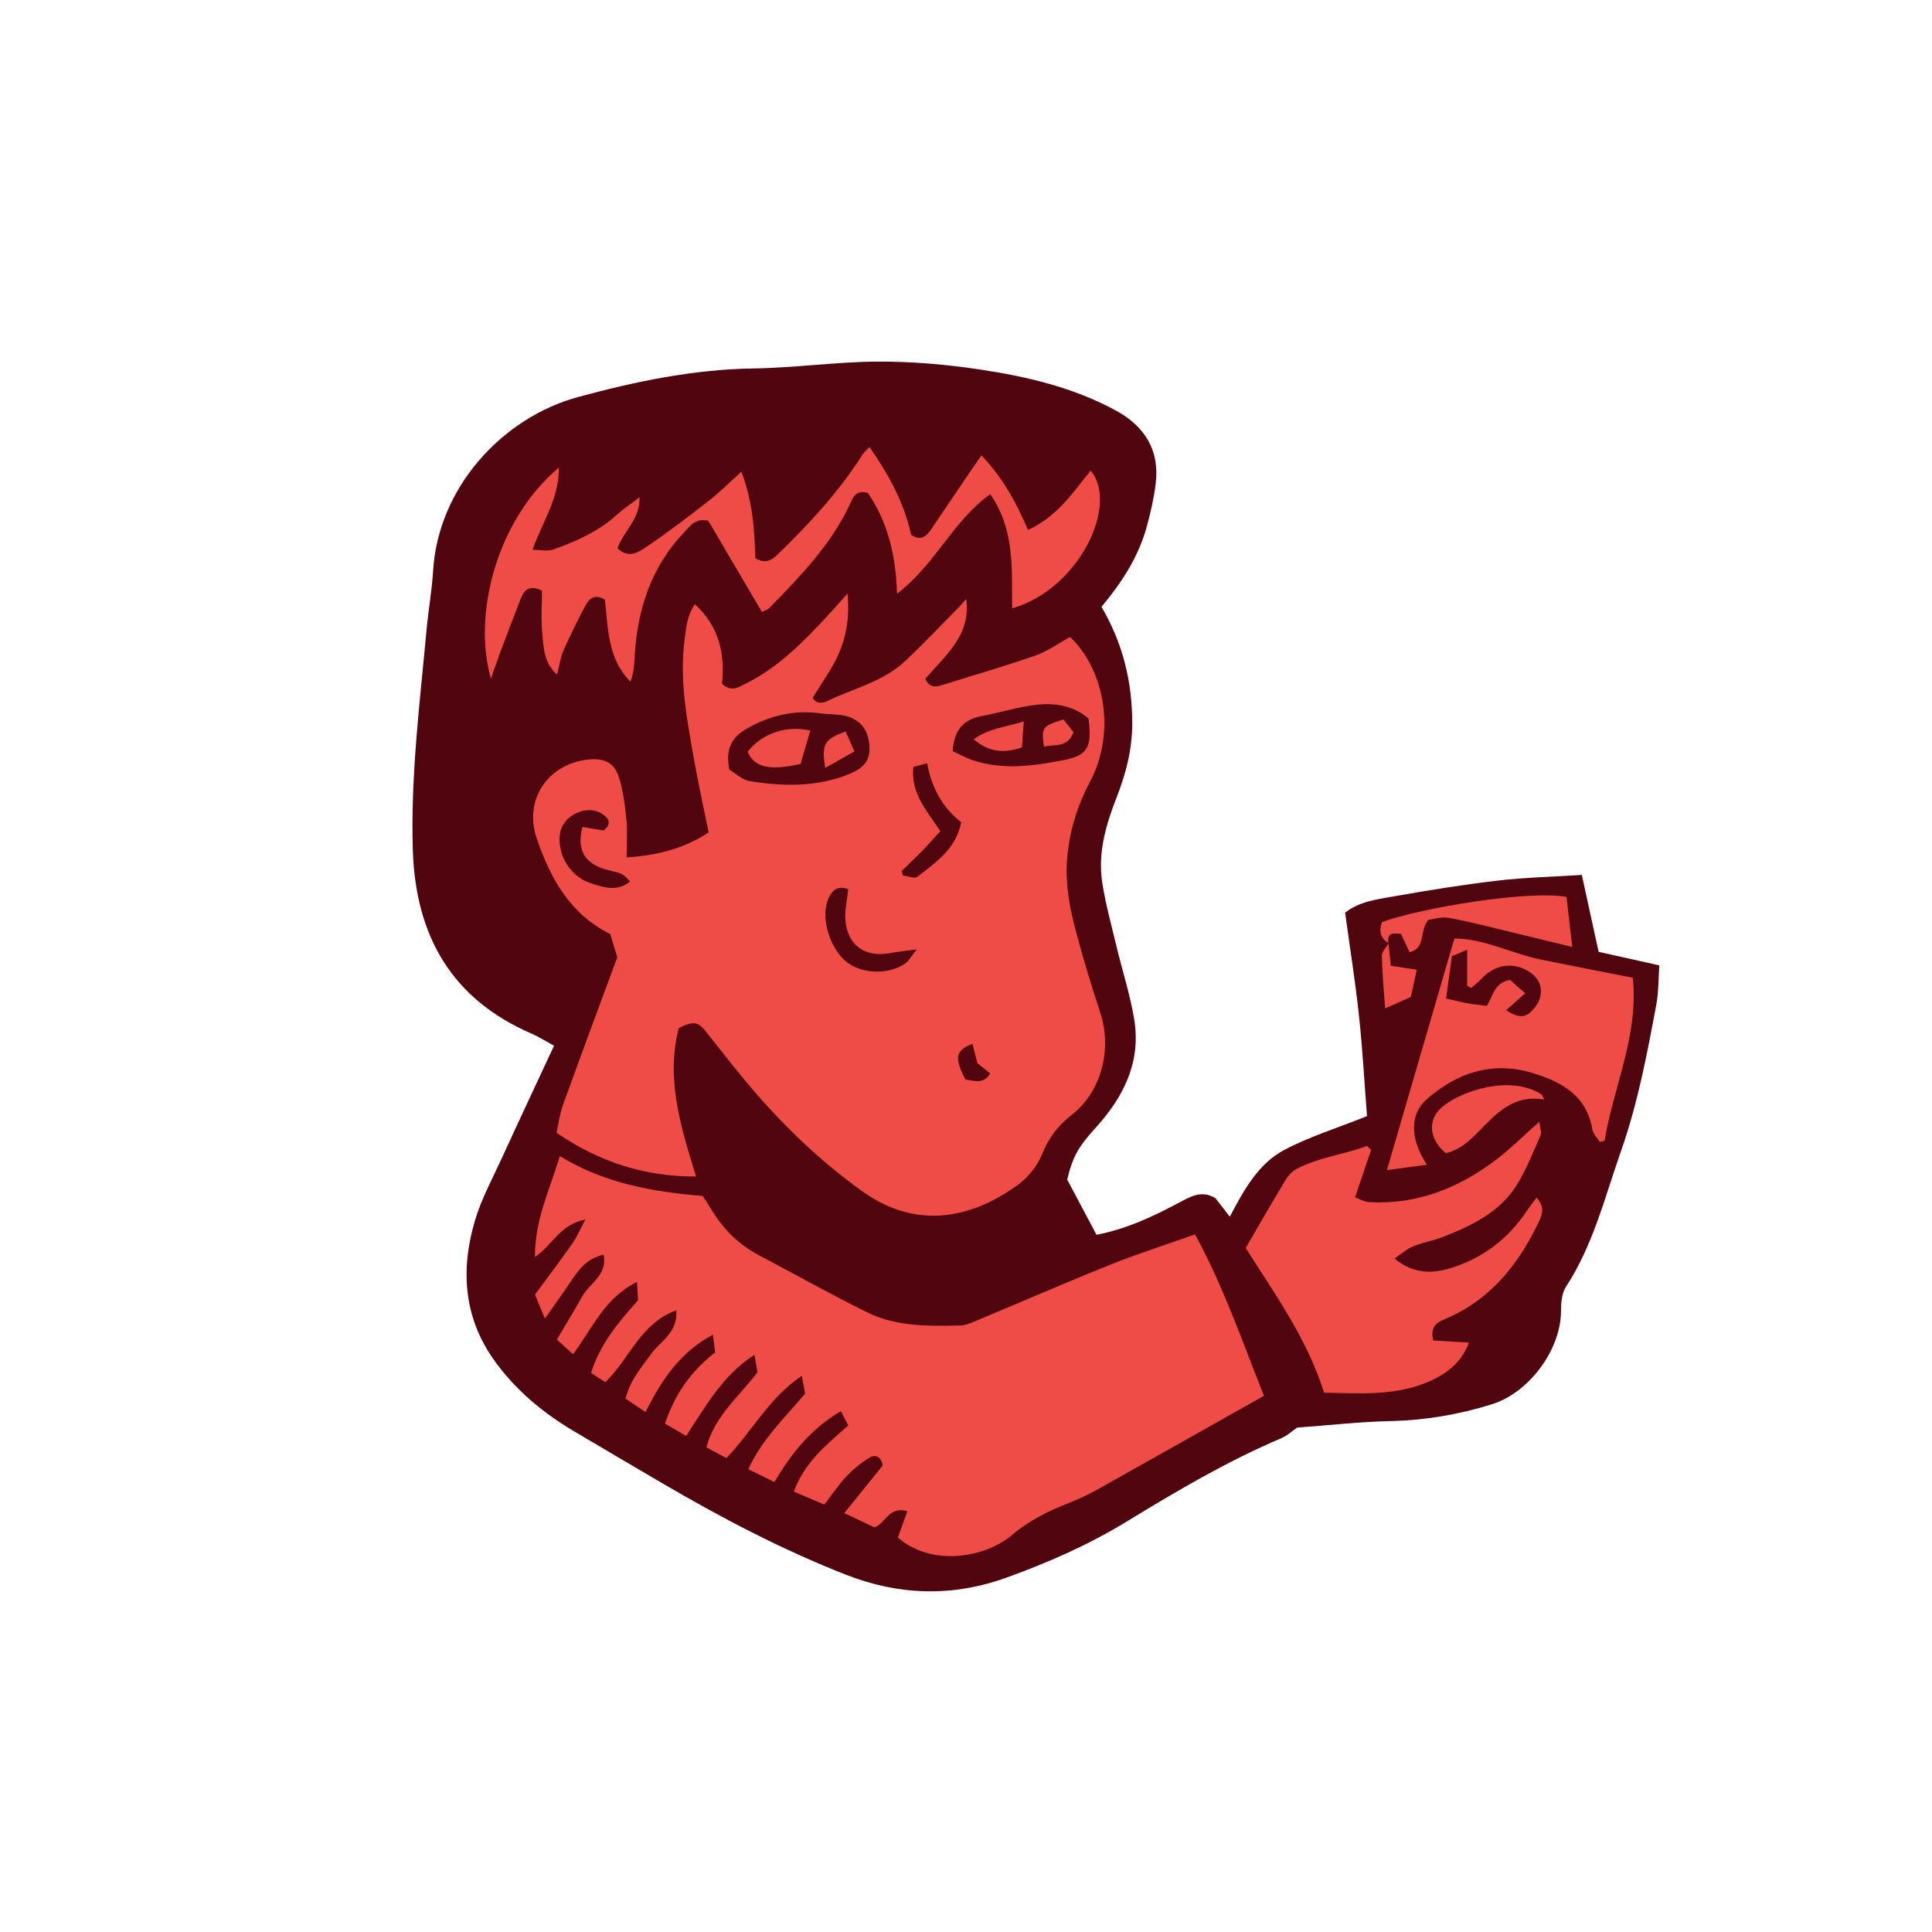 <svg version="1.1" id="svg" xmlns="http://www.w3.org/2000/svg" xmlns:xlink="http://www.w3.org/1999/xlink" x="0px" y="0px"
	 width="200px" height="200px" viewBox="0 0 200 200" enable-background="new 0 0 200 200" xml:space="preserve">
<path class="stroke" fill="#51050f"  d="M165.488,98.533c-0.61-2.791-1.16-5.313-1.739-7.961c-3.05,0.195-5.873,0.259-8.666,0.585
	c-3.523,0.409-7.03,0.971-10.526,1.588c-1.887,0.334-3.861,0.558-5.312,1.738c0.503,3.676,1.062,7.165,1.437,10.674
	c0.382,3.571,0.579,7.163,0.829,10.383c-3.123,1.25-5.973,2.131-8.562,3.499c-2.673,1.412-4.162,4.103-5.639,6.914
	c-0.628-0.81-1.055-1.359-1.48-1.908c-1.397-0.873-2.577-0.194-3.744,0.434c-2.684,1.442-5.425,2.727-8.577,3.346
	c-1.049-1.978-2.095-3.948-3.033-5.715c0.603-2.525,1.229-3.464,3.044-5.477c2.827-3.138,4.605-6.744,3.897-11.085
	c-0.418-2.563-1.235-5.059-1.842-7.592c-0.521-2.184-1.124-4.356-1.468-6.567c-0.484-3.103,0.382-6.035,1.507-8.905
	c0.956-2.441,1.596-4.937,1.596-7.609c0-4.292-0.976-8.297-3.184-12.055c2.096-2.508,3.835-5.181,4.691-8.316
	c0.398-1.461,0.741-2.955,0.922-4.457c0.419-3.436-1.139-5.912-4.077-7.521c-4.383-2.403-9.198-3.533-14.072-4.27
	c-3.499-0.528-7.068-0.838-10.604-0.825c-4.272,0.017-8.54,0.645-12.814,0.707c-6.233,0.091-12.222,1.333-18.205,2.954
	c-7.843,2.124-14.517,9.351-15.033,18.017c-0.121,2.023-0.487,4.03-0.673,6.052c-0.7,7.586-1.66,15.158-1.427,22.802
	c0.269,8.839,3.967,15.457,12.338,19.057c0.715,0.308,1.377,0.74,2.281,1.233c-1.837,3.949-3.623,7.743-5.366,11.557
	c-0.994,2.172-2.159,4.303-2.83,6.575c-1.527,5.19-1.148,10.198,2.207,14.715c2.156,2.903,4.866,5.168,7.955,7.001
	c3.057,1.814,6.119,3.615,9.185,5.41c6.146,3.597,12.441,6.909,19.078,9.506c5.459,2.137,10.989,2.324,16.59,0.304
	c4.315-1.558,8.478-3.381,12.4-5.773c5.205-3.174,10.448-6.283,16.082-8.672c0.642-0.272,1.181-0.791,1.615-1.091
	c3.334-0.245,6.512-0.606,9.697-0.677c3.592-0.081,7.054-0.673,10.475-1.739c3.849-1.201,7.155-5.644,7.155-9.684
	c-0.001-0.833,0.08-1.813,0.51-2.474c2.82-4.321,4.022-9.276,5.699-14.049c1.738-4.944,2.706-10.071,3.662-15.2
	c0.244-1.317,0.21-2.687,0.305-4.027C169.432,99.412,167.406,98.959,165.488,98.533z"/>
<path fill-rule="evenodd" clip-rule="evenodd" fill="#f04c47" class="fill" d="M70.262,106.434c-1.344,5.243,0.188,10.177,1.795,15.359
	c-5.381,0.008-10.008-1.504-14.45-4.533c0.202-0.881,0.341-1.95,0.696-2.94c1.843-5.104,3.74-10.188,5.6-15.229
	c-0.27-0.884-0.497-1.637-0.727-2.396c-4.196-2.083-6.23-5.826-7.625-9.944c-1.36-4.014,1.236-7.747,5.435-8.132
	c1.552-0.143,2.587,0.316,3.073,1.813c0.461,1.42,0.631,2.951,0.784,4.448c0.12,1.196,0.023,2.415,0.023,3.88
	c3.206-0.217,5.889-0.889,8.494-2.591c-0.522-2.573-1.058-4.966-1.483-7.378c-0.73-4.144-1.565-8.283-1.009-12.535
	c0.169-1.277,0.25-2.568,1.07-3.702c2.551,2.332,3.122,5.238,2.798,8.233c0.967,0.873,1.66,0.377,2.369,0.03
	c3.396-1.663,5.992-4.293,8.516-7.017c0.613-0.663,1.208-1.343,2.107-2.343c0.24,2.407-0.117,4.267-0.794,5.956
	c-0.676,1.681-1.82,3.172-2.805,4.823c0.343,0.634,0.972,0.604,1.606,0.298c2.665-1.29,5.669-1.962,7.903-4.045
	c1.949-1.819,3.777-3.768,5.654-5.662c0.19-0.193,0.362-0.405,0.73-0.82c0.257,1.926-0.309,3.399-1.184,4.68
	c-0.881,1.289-2.028,2.396-3.051,3.575c0.367,0.842,0.943,0.903,1.644,0.686c3.249-1.019,6.526-1.96,9.741-3.08
	c1.276-0.446,2.419-1.281,3.603-1.93c3.73,3.591,4.669,10.072,2.077,14.947c-1.214,2.282-1.987,4.637-2.308,7.202
	c-0.314,2.505-0.015,4.948,0.583,7.334c0.795,3.163,1.741,6.295,2.766,9.392c1.244,3.75,0.151,8.181-2.943,10.593
	c-1.427,1.112-2.398,2.374-3.075,4.077c-0.48,1.211-1.449,2.408-2.513,3.178c-4.962,3.594-10.608,4.608-16.13,0.64
	c-4.57-3.285-8.562-7.177-12.145-11.497c-1.387-1.67-2.713-3.393-4.07-5.089C72.245,105.743,71.703,105.694,70.262,106.434z
	 M75.497,79.667c0.641,0.379,1.331,1.073,2.11,1.197c3.455,0.551,6.919,0.625,10.254-0.711c1.776-0.712,2.338-1.652,2.1-3.32
	c-0.227-1.596-1.176-2.553-2.855-2.804c-0.712-0.107-1.443-0.082-2.16-0.182c-2.762-0.385-5.304,0.229-7.692,1.611
	C75.785,76.309,75.057,77.509,75.497,79.667z M98.627,77.764c0.665,0.304,1.344,0.692,2.072,0.935
	c3.068,1.025,6.16,0.608,9.238,0.024c2.636-0.5,3.129-1.258,2.748-4.33c-1.455-1.306-3.384-1.647-5.332-1.44
	c-1.931,0.205-3.817,0.819-5.737,1.177C99.688,74.489,98.737,75.614,98.627,77.764z M93.331,90.167
	c0.051,0.158,0.101,0.317,0.148,0.475c0.509,0.053,1.206,0.345,1.494,0.117c1.897-1.491,4.009-2.858,4.528-5.649
	c-1.96-1.515-3.051-3.569-3.525-6.094c-0.58,0.149-1.015,0.262-1.426,0.368c-0.303,2.78,1.428,4.564,2.791,6.655
	c-0.65,0.712-1.257,1.409-1.9,2.07C94.757,88.811,94.036,89.482,93.331,90.167z M87.809,92.043
	c-1.102-0.405-1.633,0.095-2.012,0.876c-0.881,1.815-0.055,4.976,1.691,6.536c1.553,1.385,4.47,1.527,6.26,0.254
	c0.35-0.249,0.564-0.688,1.153-1.432c-1.27,0.175-2.043,0.253-2.805,0.393c-2.592,0.47-4.409-0.856-4.585-3.497
	C87.447,94.195,87.689,93.198,87.809,92.043z M60.295,85.606c0.74,0.125,1.492,0.251,2.185,0.368
	c0.822-0.628,0.591-1.193-0.013-1.638c-1.602-1.183-4.235,0.004-4.506,2.001c-0.29,2.146,1.059,4.399,3.191,5.096
	c1.324,0.432,2.734,0.925,4.06-0.182c-0.743-0.819-0.743-0.82-2.163-1.153C60.592,89.52,59.652,88.05,60.295,85.606z
	 M99.947,111.764c0.934,0.093,1.855,0.523,2.566-0.642c-0.487-0.391-0.914-0.734-1.335-1.07c-0.169-0.662-0.336-1.316-0.508-1.991
	C98.9,108.736,98.76,109.488,99.947,111.764z"/>
<path fill-rule="evenodd" clip-rule="evenodd" fill="#f04c47" class="fill" d="M92.945,159.167c0.355-0.984,0.657-1.822,0.986-2.726
	c-1.905-0.559-2.202,1.211-3.404,1.675c-0.88-0.417-1.848-0.875-3.124-1.48c1.415-1.754,2.706-3.355,3.977-4.929
	c-0.167-0.93-0.752-1.199-1.424-0.782c-0.851,0.528-1.648,1.183-2.336,1.91c-0.789,0.833-1.432,1.805-2.291,2.916
	c-1.034-0.441-2.053-0.874-3.152-1.343c1.122-3.048,3.394-4.866,5.639-6.846c-0.23-0.442-0.442-0.852-0.767-1.474
	c-3.084,1.79-5.108,4.352-6.885,7.323c-0.919-0.451-1.734-0.85-2.699-1.32c1.416-3.095,3.739-5.287,5.883-7.82
	c-0.079-0.422-0.178-0.958-0.343-1.849c-3.409,2.283-5.133,5.734-7.807,8.519c-0.701-0.377-1.368-0.733-2.07-1.111
	c0.872-3.275,3.348-5.214,5.29-7.773c-0.063-0.369-0.158-0.902-0.32-1.811c-3.351,2.167-5.041,5.353-7.076,8.401
	c-0.767-0.448-1.436-0.839-2.18-1.275c0.996-3.01,2.664-5.394,5.189-7.375c-0.058-0.459-0.125-0.988-0.232-1.831
	c-3.438,1.838-5.306,4.701-6.979,8.002c-0.799-0.534-1.426-0.953-2.064-1.379c0.481-1.933,1.645-3.228,2.657-4.636
	c0.95-1.326,2.772-2.169,2.599-4.512c-3.729,1.357-4.836,5.021-7.35,7.443c-0.49-0.321-0.943-0.616-1.471-0.96
	c0.923-2.959,2.756-5.175,4.862-7.516c-0.024-0.406-0.062-1.006-0.116-1.896c-3.388,1.659-4.617,4.82-6.613,7.471
	c-0.542-0.486-1.006-0.905-1.678-1.507c0.91-1.543,1.806-3.011,2.648-4.506c0.766-1.357,2.614-2.182,2.193-4.286
	c-1.689,0.363-2.549,1.495-3.359,2.713c-0.794,1.193-1.639,2.353-2.721,3.894c-0.393-0.947-0.666-1.601-1.027-2.472
	c1.301-1.768,2.604-3.488,3.845-5.251c0.456-0.65,0.771-1.402,1.371-2.522c-2.644,0.502-3.362,2.622-5.218,3.874
	c-0.018-3.822,1.496-6.901,2.579-10.439c4.673,2.86,9.652,3.685,14.784,4.127c0.279,0.432,0.566,0.841,0.82,1.269
	c1.209,2.035,2.79,3.688,4.9,4.807c3.782,2.004,7.518,4.104,11.36,5.992c3.013,1.478,6.334,1.402,9.604,1.338
	c0.489-0.01,0.989-0.219,1.453-0.413c4.687-1.957,9.343-3.985,14.055-5.876c2.811-1.129,5.704-2.049,8.771-3.137
	c2.97,5.414,4.889,11.09,7.142,16.7c-5.89,3.319-11.619,6.561-17.365,9.772c-0.946,0.528-1.943,0.976-2.953,1.373
	c-2.103,0.828-4.061,1.816-5.822,3.312C102.064,161.187,96.53,162.266,92.945,159.167z"/>
<path fill-rule="evenodd" clip-rule="evenodd" fill="#f04c47" class="fill" d="M128.953,129.192c1.35-2.315,2.677-4.638,4.059-6.93
	c0.289-0.48,0.699-0.986,1.18-1.241c2.314-1.222,4.911-1.497,7.33-2.392c0.137,0.141,0.274,0.283,0.411,0.425
	c-0.519,1.528-1.04,3.055-1.661,4.885c0.416,0.148,0.95,0.481,1.502,0.511c5.025,0.262,9.385-1.52,13.285-4.537
	c1.42-1.1,2.7-2.377,4.287-3.789c0.074,0.665,0.266,1.101,0.135,1.393c-0.798,1.787-1.5,3.647-2.551,5.28
	c-1.766,2.745-4.627,4.098-7.559,5.249c-1.009,0.396-2.104,0.579-3.109,0.983c-0.607,0.244-1.119,0.726-1.907,1.256
	c2.059,1.699,4.085,1.551,5.998,0.934c3.191-1.029,5.778-2.992,7.666-5.812c0.306-0.461,0.649-0.897,1.038-1.428
	c0.752,0.813,0.695,1.533,0.33,2.312c-2.059,4.391-4.88,8.058-9.45,10.101c-0.892,0.398-1.986,0.688-1.571,2.373
	c1.168,0.071,2.348,0.143,3.691,0.225c-0.736,2.001-2.213,3.143-3.914,3.926c-3.547,1.634-7.316,1.318-11.072,1.255
	C135.296,138.55,132.002,134.008,128.953,129.192z"/>
<path fill-rule="evenodd" clip-rule="evenodd" fill="#f04c47" class="fill" d="M78.19,57.796c1.271,0.694,1.864,0.038,2.506-0.585
	c3.18-3.091,6.169-6.343,8.56-10.105c0.147-0.234,0.372-0.42,0.749-0.832c1.978,2.844,3.562,5.692,4.313,9.079
	c0.844,0.636,1.501,0.307,2.075-0.549c1.452-2.168,2.923-4.327,4.386-6.488c0.232-0.346,0.477-0.685,0.82-1.179
	c2.188,2.297,3.617,4.908,4.825,7.73c3.099-1.452,4.669-3.92,6.472-6.144c2.929,3.368-1.037,12.206-8.115,14.254
	c-0.064-4,0.326-8.085-2.273-11.823c-3.879,2.782-5.673,7.28-9.648,10.311c-0.113-3.998-0.968-7.445-3.021-10.438
	c-1.299-0.376-1.55,0.529-1.93,1.324c-1.971,4.137-5.119,7.362-8.266,10.584c-0.184,0.188-0.482,0.262-0.771,0.41
	c-1.896-3.226-3.755-6.386-5.546-9.431c-1.363-0.321-1.886,0.542-2.524,1.214c-3.479,3.666-4.876,8.142-5.117,13.074
	c-0.038,0.775-0.129,1.547-0.427,2.356c-2.373-2.383-2.291-5.523-2.645-8.474c-0.99-0.63-1.609-0.156-2.009,0.598
	c-0.812,1.527-1.579,3.084-2.277,4.668c-0.313,0.709-0.412,1.512-0.661,2.479c-1.402-1.255-1.39-2.828-1.529-4.266
	c-0.146-1.495-0.034-3.016-0.034-4.422c-1.379-0.67-1.872-0.005-2.218,0.883c-0.736,1.891-1.459,3.786-2.171,5.685
	c-0.302,0.804-0.568,1.622-0.889,2.545c-1.934-6.693,0.625-16.476,7.018-21.837c0.057,3.208-1.713,5.59-2.718,8.502
	c0.869,0,1.573,0.173,2.145-0.031c2.393-0.856,4.71-1.879,6.629-3.633c0.67-0.611,1.438-1.112,2.305-1.772
	c0.075,2.266-1.667,3.503-2.28,5.265c1.081,1.106,2.151,0.434,2.964-0.114c2.22-1.496,4.352-3.129,6.466-4.776
	c1.123-0.876,2.135-1.894,3.398-3.026C77.916,51.922,78.11,54.843,78.19,57.796z"/>
<path fill-rule="evenodd" clip-rule="evenodd" fill="#f04c47" class="fill" d="M169.03,101.221c0.603,6.049-2.017,11.309-2.925,16.877
	c-0.163,0.039-0.327,0.076-0.492,0.115c-0.265-0.426-0.696-0.825-0.771-1.282c-0.583-3.583-3.304-4.989-6.265-5.875
	c-4.071-1.218-7.724-0.027-10.869,2.722c-1.763,1.542-1.795,4.04-0.002,6.797c-1.361,0.181-2.564,0.341-4.129,0.548
	c2.391-8.207,4.662-16.003,6.981-23.968c3.08,0.005,5.94,1.571,9.011,2.194C162.676,99.977,165.786,100.579,169.03,101.221z
	 M153.914,104.125c0.703-1.13,0.788-2.399,2.407-2.679c0.397,0.352,0.931,0.82,1.564,1.378c-0.808,0.719-1.375,1.226-1.97,1.754
	c1.446,0.935,2.178,0.808,3.087-0.439c0.851-1.168,0.633-2.602-0.522-3.422c-1.67-1.186-3.65-0.957-5.076,0.563
	c-0.338,0.359-0.73,0.667-1.1,0.998c-0.14-0.075-0.279-0.151-0.42-0.227c0-1.165,0-2.33,0-3.738
	c-0.704,0.297-1.132,0.478-1.583,0.668c-0.206,1.487-0.397,2.885-0.604,4.386c0.879,0.197,1.565,0.376,2.264,0.501
	C152.583,103.982,153.219,104.037,153.914,104.125z"/>
<path fill-rule="evenodd" clip-rule="evenodd" fill="#f04c47" class="fill" d="M143.766,97.643c-0.915-0.535-1.017-1.305-0.697-2.19
	c3.968-1.45,15.073-3.321,19.091-2.603c0.177,1.528,0.363,3.134,0.601,5.177c-2.348-0.571-4.283-1.049-6.221-1.512
	c-2.181-0.521-4.353-1.095-6.556-1.5c-0.774-0.143-1.627,0.152-2.131,0.21c-0.977,1.192-0.185,2.879-1.931,3.352
	c-0.322-0.686-0.588-1.248-0.895-1.903c-0.691-0.026-1.484-0.271-1.298,0.973L143.766,97.643z"/>
<path fill-rule="evenodd" clip-rule="evenodd" fill="#f04c47" class="fill" d="M149.674,119.374c-1.75-1.435-1.938-3.499-0.357-4.802
	c2.02-1.663,6.96-3.307,10.204-1.317c0.104,0.064,0.144,0.231,0.341,0.571c-3.178-0.559-4.988,1.449-6.84,3.353
	C152.055,118.171,151.04,119.063,149.674,119.374z"/>
<path fill-rule="evenodd" clip-rule="evenodd" fill="#f04c47" class="fill" d="M143.729,97.647c0.077,0.707,0.151,1.414,0.252,2.333
	c0.87,0.132,1.677,0.255,2.682,0.407c-0.198,0.898-0.392,1.789-0.616,2.817c-0.821,0.368-1.635,0.731-2.658,1.188
	c-0.142-2.031-0.312-3.743-0.34-5.456c-0.007-0.424,0.451-0.854,0.706-1.288C143.766,97.643,143.729,97.647,143.729,97.647z"/>
<path fill-rule="evenodd" clip-rule="evenodd" fill="#f04c47" class="fill" d="M77.398,77.819c1.49-1.904,3.995-2.762,6.48-2.193
	c-0.332,1.145-0.664,2.29-1.002,3.457C79.66,79.807,78.086,79.451,77.398,77.819z"/>
<path fill-rule="evenodd" clip-rule="evenodd" fill="#f04c47" class="fill" d="M85.422,79.493c-0.379-2.499-0.103-2.952,2.108-3.767
	c0.261,0.584,0.529,1.185,0.919,2.06C87.408,78.372,86.541,78.861,85.422,79.493z"/>
<path fill-rule="evenodd" clip-rule="evenodd" fill="#f04c47" class="fill" d="M105.979,74.682c-0.08,1.142-0.134,1.911-0.188,2.685
	c-1.79,0.619-3.387,0.544-4.992-0.835C102.381,75.372,104.114,75.281,105.979,74.682z"/>
<path fill-rule="evenodd" clip-rule="evenodd" fill="#f04c47" class="fill" d="M110.078,74.479c0.383,0.475,0.722,0.899,1.045,1.304
	c-0.59,1.684-1.964,1.219-3.056,1.51C107.796,75.293,107.889,75.156,110.078,74.479z"/>
</svg>
